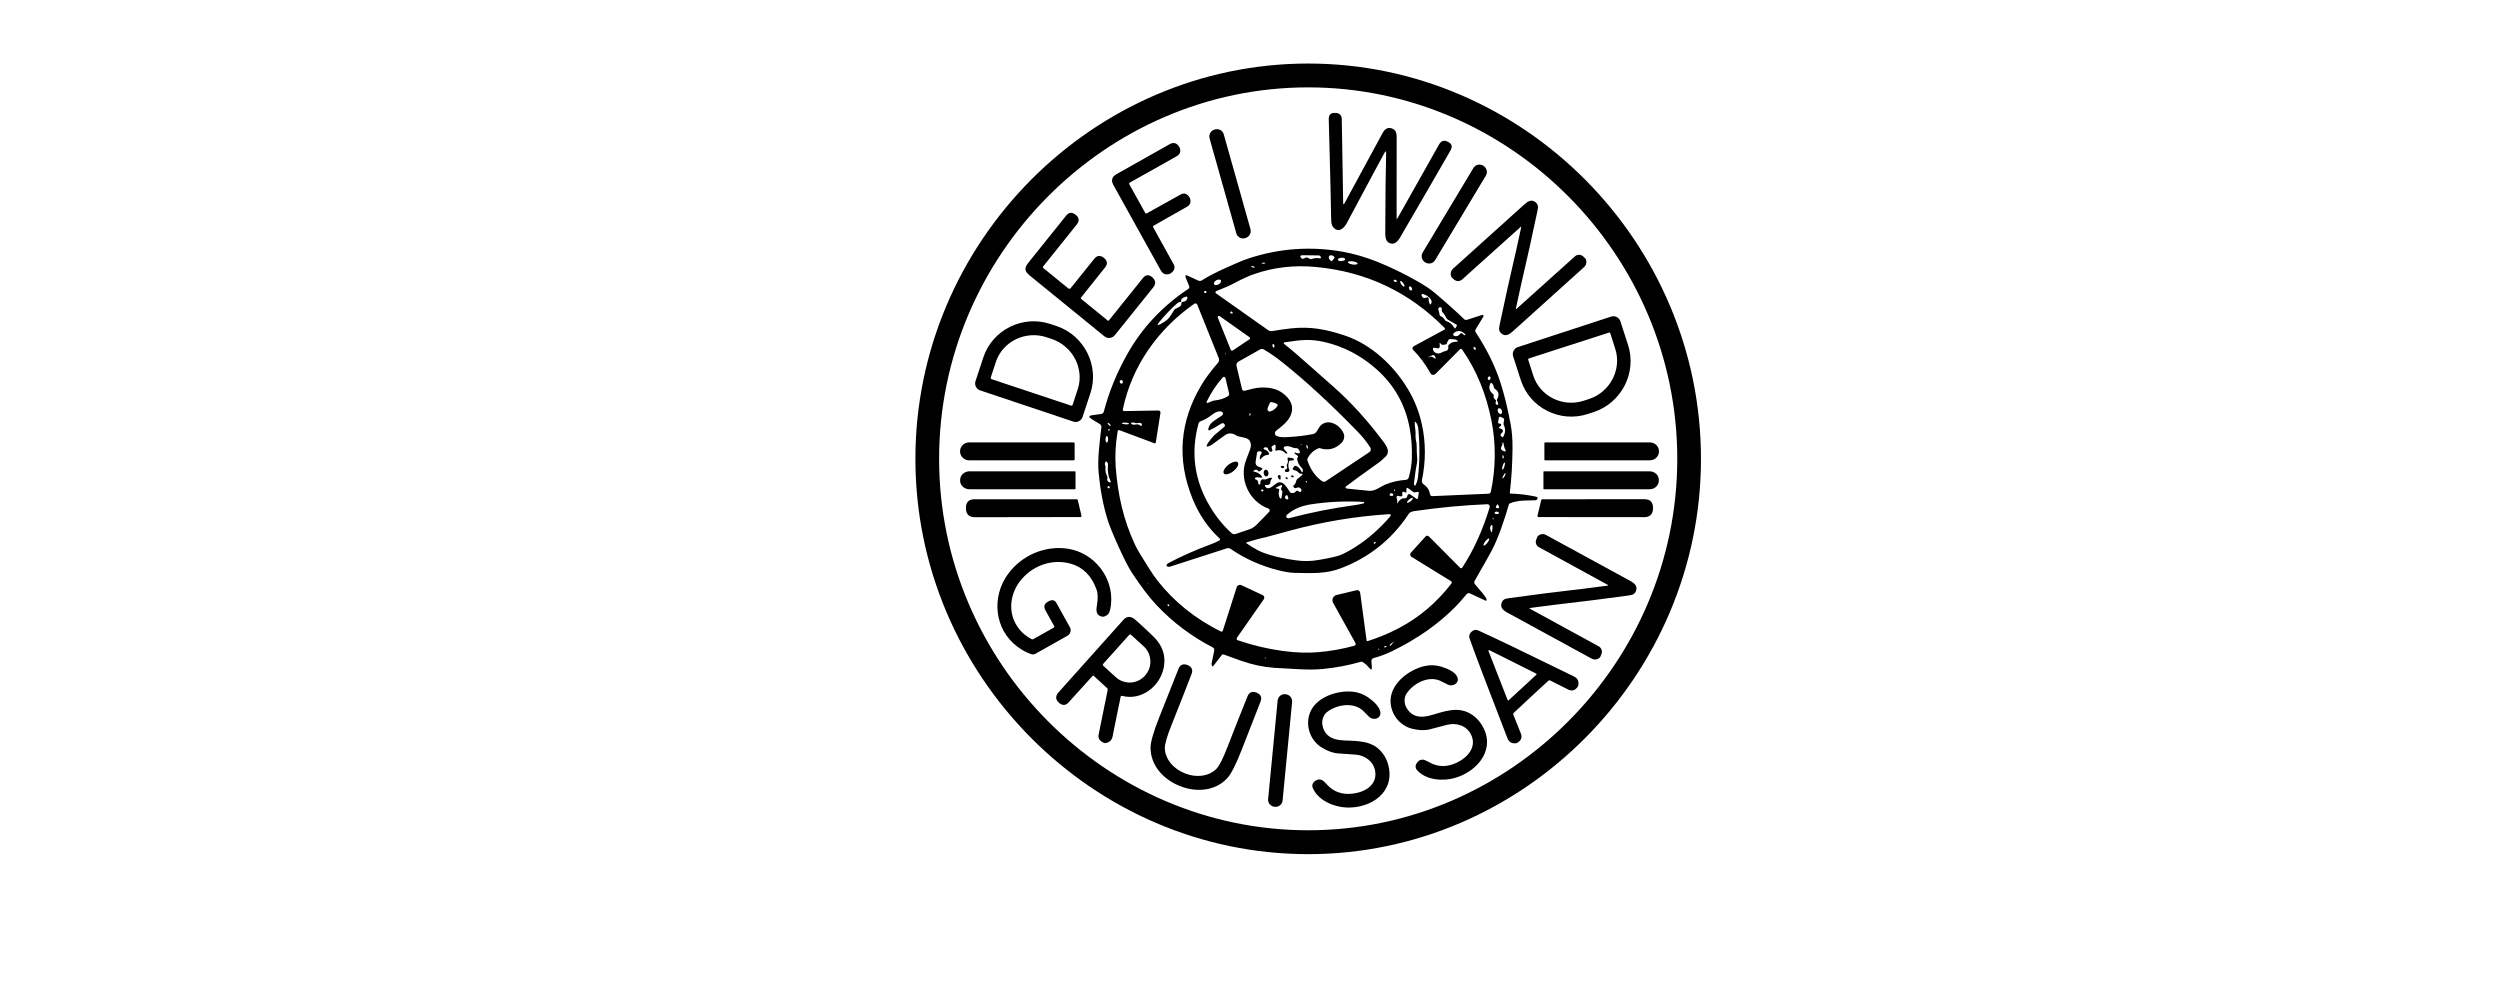<svg width="386" height="155" viewBox="0 0 386 155" fill="none" xmlns="http://www.w3.org/2000/svg">
<path d="M262.63 70.846C262.63 104.329 235.253 131.881 201.984 131.881C168.715 131.881 141.338 104.329 141.338 70.846C141.338 37.362 168.715 9.81 201.984 9.81C235.253 9.81 262.63 37.362 262.63 70.846ZM258.97 70.843C258.97 39.38 233.246 13.491 201.984 13.491C170.723 13.491 144.998 39.38 144.998 70.843C144.998 102.305 170.723 128.194 201.984 128.194C233.246 128.194 258.97 102.305 258.97 70.843Z" fill="black"/>
<path d="M215.637 33.659C215.637 33.843 215.682 33.855 215.773 33.695L222.191 22.305C222.508 21.741 222.951 21.597 223.519 21.873C223.556 21.891 223.581 21.904 223.593 21.912C224.172 22.201 224.293 22.641 223.956 23.23C221.569 27.392 218.963 31.891 216.136 36.727C215.867 37.191 215.421 37.688 214.865 37.619C214.055 37.518 213.881 36.801 213.884 36.051C213.903 30.065 213.949 25.945 214.02 23.691C214.031 23.306 213.944 23.281 213.756 23.617C213.197 24.625 211.26 28.233 207.947 34.441C207.501 35.281 206.628 36.054 205.801 35.028C205.617 34.799 205.526 34.328 205.526 33.611C205.522 32.385 205.399 27.316 205.159 18.404C205.141 17.725 205.475 17.402 206.158 17.434L206.324 17.44C206.788 17.462 207.159 17.847 207.167 18.314L207.385 31.293C207.391 31.599 207.466 31.618 207.61 31.35C208.586 29.533 210.544 25.924 213.484 20.522C213.875 19.808 214.389 19.594 215.028 19.88C215.619 20.141 215.646 20.742 215.643 21.341C215.627 26.553 215.625 30.66 215.637 33.659Z" fill="black"/>
<path fill-rule="evenodd" clip-rule="evenodd" d="M188.944 20.723L193.076 35.39C193.239 35.97 192.889 36.581 192.295 36.755L192.26 36.766C191.666 36.939 191.051 36.609 190.888 36.029L186.757 21.363C186.593 20.783 186.943 20.171 187.537 19.997L187.572 19.987C188.166 19.813 188.781 20.143 188.944 20.723Z" fill="black"/>
<path d="M174.433 28.197C174.345 28.249 174.313 28.361 174.362 28.447L176.837 32.904L176.837 32.905C176.874 32.972 176.96 32.996 177.028 32.958L177.029 32.958L182.285 30.036C182.851 29.721 183.327 29.894 183.713 30.557C183.717 30.563 183.722 30.576 183.728 30.596C183.935 31.189 183.78 31.632 183.264 31.925L178.126 34.842L178.124 34.842C178.037 34.891 178.005 35.006 178.055 35.097L181.206 40.798C181.494 41.32 181.341 41.791 180.748 42.212C180.742 42.216 180.728 42.223 180.707 42.233C180.056 42.512 179.563 42.352 179.228 41.751L171.911 28.572C171.513 27.854 171.67 27.295 172.381 26.894L180.6 22.258C181.209 21.915 181.71 22.069 182.102 22.72C182.108 22.729 182.119 22.754 182.135 22.794C182.363 23.381 182.205 23.828 181.659 24.136L174.433 28.197Z" fill="black"/>
<path fill-rule="evenodd" clip-rule="evenodd" d="M229.42 27.11L221.58 40.17C221.271 40.686 220.594 40.845 220.07 40.525L220.045 40.509C219.521 40.189 219.348 39.511 219.657 38.995L227.497 25.934C227.807 25.419 228.483 25.259 229.007 25.579L229.032 25.595C229.556 25.915 229.73 26.594 229.42 27.11Z" fill="black"/>
<path d="M235.395 41.589C235.061 43 234.618 45 234.064 47.591C234.033 47.736 234.072 47.758 234.182 47.659L243.179 39.575C243.527 39.264 244.054 39.259 244.406 39.563C244.68 39.799 244.826 39.943 244.843 39.995C245.029 40.5 244.93 40.927 244.548 41.274C241.678 43.872 238.008 47.179 233.538 51.194C233.139 51.554 232.618 51.911 232.101 51.673C231.788 51.53 231.584 51.307 231.489 51.004C231.44 50.849 231.457 50.571 231.542 50.17C232.415 46.053 233.077 43.044 233.526 41.146C233.861 39.736 234.306 37.736 234.859 35.147C234.891 35.001 234.851 34.977 234.741 35.076L225.745 43.16C225.397 43.471 224.87 43.476 224.518 43.172C224.244 42.936 224.098 42.792 224.08 42.741C223.895 42.235 223.994 41.809 224.376 41.461C227.246 38.863 230.916 35.556 235.386 31.541C235.785 31.181 236.305 30.824 236.823 31.062C237.136 31.205 237.34 31.428 237.435 31.732C237.484 31.886 237.466 32.164 237.381 32.565C236.508 36.683 235.846 39.691 235.395 41.589Z" fill="black"/>
<path d="M171.201 49.488L176.466 42.93C176.902 42.389 177.386 42.35 177.918 42.814C177.93 42.826 177.941 42.836 177.951 42.844C178.459 43.326 178.495 43.837 178.057 44.379L172.117 51.764C171.727 52.249 171.01 52.326 170.527 51.934C166.122 48.349 162.265 45.208 158.955 42.511C157.844 41.603 158.417 41.023 159.094 40.169C160.283 38.669 162.123 36.377 164.614 33.292C165.044 32.763 165.53 32.716 166.072 33.153C166.072 33.155 166.082 33.164 166.104 33.179C166.638 33.624 166.689 34.117 166.255 34.658L161.075 41.124C161.008 41.208 161.02 41.331 161.102 41.398L164.945 44.528C165.056 44.618 165.22 44.602 165.309 44.492L168.948 39.969C169.388 39.422 169.88 39.366 170.426 39.803C170.43 39.807 170.441 39.816 170.459 39.83C170.995 40.268 171.051 40.753 170.627 41.285L166.914 45.938L166.914 45.939C166.861 46.005 166.872 46.102 166.936 46.154C166.937 46.154 166.937 46.155 166.938 46.155L171.047 49.506C171.104 49.551 171.156 49.545 171.201 49.488Z" fill="black"/>
<path d="M233.113 76.07C233.112 76.075 233.112 76.08 233.112 76.085C233.112 76.153 233.166 76.209 233.234 76.21C234.424 76.236 235.709 76.389 237.089 76.668C237.456 76.744 237.51 76.909 237.252 77.165C237.21 77.207 237.153 77.233 237.092 77.237C235.717 77.302 234.496 77.183 233.151 77.701C233.064 77.735 232.997 77.808 232.971 77.9C232.285 80.194 231.454 82.845 230.298 85.056C230.05 85.53 229.18 87.071 227.688 89.68C227.592 89.846 227.61 90.055 227.732 90.204C228.533 91.174 229.441 92.087 229.538 92.602C229.54 92.611 229.541 92.62 229.541 92.629C229.541 92.697 229.485 92.754 229.417 92.754C229.399 92.754 229.38 92.75 229.364 92.742L227.002 91.641C226.775 91.534 226.581 91.577 226.419 91.772C225.792 92.525 225.268 93.12 224.846 93.554C222.176 96.293 218.874 98.621 214.942 100.537C213.992 101.002 213.037 101.358 212.077 101.606C211.87 101.659 211.73 101.861 211.746 102.082L211.811 102.959C211.847 103.449 211.707 103.498 211.392 103.105C211.086 102.726 210.749 102.429 210.38 102.213C210.292 102.163 210.198 102.152 210.1 102.18C208.219 102.725 206.276 103.095 204.27 103.29C203.213 103.391 201.964 103.403 200.524 103.325C198.303 103.204 197.053 103.134 196.775 103.114C195.034 102.98 193.467 102.656 191.749 102.064C190.953 101.788 190.016 101.451 188.937 101.052C188.832 101.013 188.712 101.047 188.642 101.135C188.163 101.74 187.74 102.288 187.373 102.778C187.226 102.976 187.124 102.919 187.069 102.605C187.059 102.558 187.059 102.51 187.069 102.463L187.477 100.46C187.522 100.23 187.441 100.06 187.234 99.951C183.957 98.259 181.062 96.079 178.551 93.411C177.452 92.245 176.192 90.588 174.773 88.439C174.264 87.668 173.579 86.332 172.715 84.431C171.86 82.543 171.293 81.151 171.015 80.257C170.333 78.055 169.872 75.638 169.632 73.005C169.539 71.986 169.553 70.817 169.673 69.498C169.799 68.115 169.925 66.935 170.052 65.957C170.076 65.771 169.989 65.587 169.83 65.49L168.556 64.704C168.035 64.385 168.077 64.183 168.68 64.1L170.025 63.919C170.218 63.892 170.377 63.751 170.427 63.561C171.217 60.524 172.431 57.553 174.069 54.647C176.338 50.618 179.48 47.266 183.495 44.59C183.621 44.505 183.67 44.341 183.613 44.2L183.089 42.894C182.936 42.513 183.044 42.409 183.415 42.581L184.993 43.316C185.185 43.406 185.41 43.391 185.591 43.278C187.35 42.162 188.964 41.507 190.643 40.752C191.463 40.381 192.194 40.09 192.837 39.88C197.597 38.331 202.429 37.994 207.332 38.871C209.102 39.187 210.919 39.72 212.781 40.472C214.701 41.245 216.684 42.208 218.73 43.358C219.93 44.034 220.864 44.655 221.532 45.221C223.468 46.863 224.971 48.211 226.041 49.264C226.166 49.385 226.348 49.427 226.514 49.374L228.826 48.628C228.844 48.621 228.864 48.618 228.883 48.618C228.98 48.618 229.061 48.699 229.061 48.797C229.061 48.831 229.051 48.864 229.033 48.892L227.85 50.835C227.758 50.987 227.762 51.179 227.859 51.326C229.578 53.933 230.853 56.53 231.685 59.119C232.278 60.962 232.799 63.101 233.249 65.537C233.452 66.626 233.546 67.862 233.532 69.245C233.511 71.684 233.371 73.96 233.113 76.07ZM201.901 39.782L202.23 39.972C202.316 40.021 202.419 40.029 202.51 39.993C202.883 39.844 203.306 39.81 203.779 39.892C203.787 39.893 203.796 39.894 203.805 39.894C203.889 39.894 203.958 39.824 203.958 39.739C203.958 39.705 203.947 39.672 203.927 39.645L203.829 39.523C203.786 39.468 203.707 39.437 203.616 39.437L201.192 39.407C200.729 39.401 200.654 39.568 200.967 39.91C201.062 40.013 201.268 39.97 201.585 39.782C201.689 39.72 201.795 39.72 201.901 39.782ZM205.703 40.258L206.029 39.835C206.076 39.774 206.065 39.684 206.005 39.636L205.934 39.579L205.934 39.579C205.684 39.383 205.375 39.356 205.248 39.52C205.248 39.52 205.248 39.52 205.248 39.52L205.207 39.57C205.081 39.734 205.182 40.029 205.431 40.225L205.502 40.285C205.527 40.304 205.558 40.315 205.59 40.315C205.635 40.315 205.676 40.294 205.703 40.258ZM207.7 40.011C207.689 39.868 207.423 39.77 207.111 39.794C206.799 39.819 206.552 39.956 206.563 40.099C206.573 40.242 206.839 40.341 207.151 40.316C207.463 40.292 207.711 40.154 207.7 40.011ZM209.612 40.71C209.632 40.579 209.313 40.42 208.906 40.359C208.498 40.297 208.147 40.353 208.127 40.484C208.108 40.615 208.427 40.773 208.834 40.835C209.241 40.897 209.593 40.841 209.612 40.71ZM195.37 40.619C195.367 40.573 195.237 40.543 195.082 40.553C194.927 40.562 194.801 40.607 194.804 40.653C194.806 40.698 194.936 40.728 195.092 40.719C195.247 40.709 195.373 40.664 195.37 40.619ZM193.729 41.264C193.741 41.209 193.625 41.138 193.473 41.105C193.321 41.072 193.186 41.09 193.174 41.144C193.163 41.198 193.279 41.27 193.431 41.303C193.583 41.336 193.718 41.318 193.729 41.264ZM218.088 53.719C218.112 53.597 218.192 53.501 218.33 53.43C218.73 53.224 220.291 52.382 223.01 50.904C223.018 50.9 223.024 50.896 223.031 50.891C223.104 50.837 223.12 50.731 223.066 50.656C223.062 50.65 223.057 50.644 223.052 50.639C217.616 45.111 211.005 41.972 203.22 41.225C199.824 40.9 196.6 41.274 193.546 42.349C192.734 42.635 191.776 43.075 190.673 43.67C189.949 44.059 188.989 44.485 187.79 44.947C187.715 44.976 187.665 45.049 187.665 45.13C187.665 45.193 187.695 45.252 187.746 45.289L195.79 50.969C195.98 51.103 196.215 51.155 196.444 51.115C197.471 50.937 198.421 50.801 199.294 50.708C202.309 50.38 204.731 50.824 207.693 51.823C211.732 53.183 215.208 56.462 217.355 60.03C218.384 61.741 219.111 63.572 219.537 65.522C220.152 68.331 220.155 71.197 219.548 74.121C219.493 74.384 219.606 74.655 219.829 74.8C220.359 75.143 220.688 75.657 220.814 76.344C220.843 76.499 220.981 76.61 221.136 76.603L229.825 76.231C230.002 76.224 230.152 76.096 230.189 75.921C230.967 72.188 230.994 68.507 230.269 64.877C229.482 60.955 228.036 57.221 225.751 53.974C225.648 53.826 225.533 53.816 225.405 53.945L221.63 57.742C221.54 57.832 221.418 57.883 221.29 57.883C221.118 57.883 220.957 57.789 220.873 57.637C220.11 56.273 219.209 55.06 218.171 53.998C218.099 53.926 218.068 53.821 218.088 53.719ZM188.505 43.299C188.411 43.125 188.095 43.114 187.805 43.275C187.514 43.434 187.353 43.708 187.448 43.882C187.542 44.055 187.858 44.066 188.148 43.906C188.439 43.746 188.6 43.472 188.505 43.299ZM215.655 43.462C215.689 43.378 215.614 43.266 215.489 43.216C215.364 43.165 215.234 43.193 215.2 43.278C215.166 43.362 215.24 43.474 215.365 43.524C215.49 43.575 215.621 43.547 215.655 43.462ZM216.819 44.244C216.897 44.188 216.823 43.95 216.657 43.717C216.49 43.484 216.288 43.338 216.211 43.395C216.133 43.451 216.207 43.689 216.374 43.922C216.541 44.155 216.742 44.3 216.819 44.244ZM217.941 44.841V44.841C218.045 44.785 218.059 44.602 217.971 44.437C217.882 44.271 217.724 44.181 217.62 44.238C217.516 44.294 217.502 44.477 217.59 44.642C217.678 44.807 217.837 44.897 217.941 44.841ZM186.293 45.125C186.31 45.042 186.234 44.955 186.124 44.932C186.014 44.91 185.91 44.96 185.893 45.043C185.877 45.126 185.953 45.213 186.063 45.236C186.172 45.258 186.276 45.208 186.293 45.125ZM220.332 45.908C220.342 45.905 220.351 45.902 220.361 45.901C220.464 45.885 220.562 45.958 220.578 46.063C220.579 46.073 220.58 46.083 220.58 46.093C220.578 46.37 220.604 46.581 220.657 46.723C220.803 47.112 220.931 47.099 221.041 46.685C221.079 46.542 221.012 46.355 220.84 46.125C220.588 45.792 220.206 45.548 219.693 45.393C219.678 45.389 219.662 45.387 219.646 45.387C219.552 45.387 219.475 45.464 219.475 45.559C219.475 45.578 219.478 45.596 219.483 45.614C219.537 45.772 219.616 45.891 219.723 45.971C219.806 46.034 219.897 46.05 219.998 46.018L220.332 45.908ZM182.232 46.631C182.149 46.619 182.084 46.627 182.037 46.655C181.891 46.736 181.793 46.8 181.741 46.845C180.74 47.738 179.818 48.706 178.974 49.749C178.602 50.21 178.678 50.304 179.202 50.032C179.505 49.873 179.825 49.666 180.16 49.41C180.633 49.05 181.02 48.253 181.301 47.848C181.356 47.767 181.429 47.706 181.52 47.667C181.849 47.522 182.084 47.393 182.226 47.28C182.305 47.216 182.359 47.142 182.389 47.057C182.397 47.029 182.407 46.931 182.418 46.762C182.424 46.667 182.475 46.616 182.569 46.61C182.993 46.584 183.244 46.41 183.323 46.087C183.384 45.839 183.293 45.749 183.048 45.819C182.553 45.964 182.33 46.184 182.377 46.479C182.397 46.596 182.348 46.647 182.232 46.631ZM195.131 92.522L190.968 98.49C190.941 98.53 190.926 98.577 190.926 98.625C190.926 98.724 190.988 98.812 191.081 98.844C193.373 99.636 195.717 100.192 198.114 100.514C200.095 100.779 201.921 100.839 203.592 100.692C205.449 100.531 207.287 100.202 209.106 99.704C209.118 99.701 209.13 99.697 209.141 99.693C209.286 99.634 209.355 99.464 209.296 99.318C209.292 99.306 209.287 99.295 209.281 99.285L205.833 93.078C205.765 92.955 205.729 92.816 205.729 92.674C205.729 92.293 205.991 91.959 206.36 91.87L209.355 91.15C209.747 91.057 209.97 91.211 210.026 91.614L211.001 98.889C211.002 98.892 211.002 98.895 211.003 98.899C211.017 98.964 211.083 99.007 211.149 98.992C211.152 98.992 211.155 98.991 211.158 98.99C212.831 98.464 214.444 97.793 215.995 96.976C219.144 95.316 221.843 93.025 224.09 90.106C224.208 89.951 224.184 89.823 224.019 89.722L217.937 85.973C217.926 85.965 217.914 85.958 217.903 85.95C217.72 85.812 217.683 85.546 217.821 85.36C217.829 85.35 217.837 85.339 217.846 85.33L220.075 82.869C220.264 82.659 220.458 82.655 220.657 82.857L225.447 87.674C225.452 87.68 225.457 87.685 225.463 87.69C225.551 87.762 225.683 87.748 225.756 87.659C225.761 87.653 225.765 87.648 225.769 87.642C227.529 84.96 228.941 81.852 230.005 78.317C230.016 78.283 230.021 78.248 230.021 78.212C230.021 78.015 229.859 77.852 229.663 77.852C229.658 77.852 229.653 77.852 229.648 77.853C226.001 77.999 222.266 78.349 218.443 78.903C217.97 78.972 217.672 79.1 217.55 79.287C214.93 83.266 211.404 86.091 206.972 87.761C204.686 88.624 202.543 88.505 199.811 88.445C199.155 88.431 198.285 88.284 197.201 88.005C194.593 87.33 192.206 86.252 190.04 84.77C189.847 84.638 189.636 84.592 189.472 84.645L180.659 87.49C180.424 87.565 180.182 87.489 180.089 87.311C180.079 87.294 180.113 87.232 180.192 87.127C180.251 87.046 180.302 86.994 180.346 86.972C182.362 85.899 184.585 84.913 187.016 84.015C187.412 83.868 187.828 83.682 188.263 83.458C188.327 83.424 188.368 83.357 188.368 83.284C188.368 83.23 188.345 83.177 188.305 83.14C186.491 81.466 185.091 79.4 184.104 76.942C181.691 70.934 182.14 65.129 185.449 59.53C186.097 58.437 186.962 57.27 188.045 56.031C188.224 55.827 188.273 55.538 188.172 55.287L184.857 47.042C184.811 46.925 184.698 46.848 184.572 46.848C184.511 46.848 184.45 46.867 184.399 46.902C178.844 50.773 174.758 56.492 173.366 63.201C173.364 63.21 173.362 63.219 173.362 63.228C173.35 63.35 173.442 63.459 173.564 63.471C173.573 63.472 173.582 63.472 173.59 63.472L178.859 63.383C178.86 63.383 178.861 63.383 178.862 63.383C179.036 63.383 179.179 63.527 179.179 63.701C179.179 63.717 179.178 63.733 179.175 63.749L178.451 68.343C178.441 68.41 178.383 68.459 178.316 68.459C178.3 68.459 178.283 68.456 178.268 68.45L172.842 66.421C172.82 66.412 172.796 66.408 172.771 66.408C172.671 66.408 172.584 66.482 172.567 66.582C172.234 68.599 172.135 70.455 172.269 72.149C172.603 76.418 173.437 80.233 175.267 84.157C175.466 84.582 175.767 85.117 176.171 85.761C176.922 86.957 177.836 88.525 178.702 89.629C181.28 92.912 184.545 95.538 188.497 97.505C188.502 97.508 188.507 97.51 188.512 97.512C188.625 97.558 188.754 97.502 188.799 97.39C188.801 97.385 188.803 97.38 188.804 97.374L190.942 90.677C191.012 90.455 191.218 90.303 191.449 90.303C191.526 90.303 191.602 90.32 191.672 90.352L194.96 91.888C195.11 91.958 195.207 92.11 195.207 92.277C195.207 92.364 195.181 92.45 195.131 92.522ZM222.614 47.943V47.667C222.614 47.666 222.614 47.666 222.614 47.666C222.614 47.532 222.505 47.422 222.372 47.422C222.335 47.422 222.299 47.43 222.265 47.446C222.092 47.532 222.035 47.661 222.094 47.836C222.181 48.09 222.238 48.335 222.265 48.571C222.279 48.684 222.338 48.764 222.443 48.812C222.727 48.939 222.943 49.139 223.093 49.413C223.138 49.494 223.206 49.549 223.294 49.577C223.852 49.757 224.268 50.106 224.542 50.624C224.607 50.745 224.674 50.746 224.743 50.627L224.947 50.273C224.979 50.216 224.966 50.171 224.908 50.139L223.51 49.327C223.431 49.279 223.371 49.214 223.33 49.13C223.127 48.716 222.926 48.41 222.727 48.214C222.652 48.141 222.614 48.05 222.614 47.943ZM189.948 48.211C189.962 48.384 190.069 48.448 190.268 48.404C190.31 48.394 190.34 48.356 190.34 48.312C190.34 48.293 190.335 48.274 190.324 48.259C190.265 48.169 190.187 48.113 190.09 48.089C190.082 48.087 190.073 48.086 190.063 48.086C190 48.086 189.948 48.138 189.948 48.202C189.948 48.205 189.948 48.208 189.948 48.211ZM188.311 48.806C188.279 48.783 188.241 48.771 188.201 48.771C188.097 48.771 188.012 48.857 188.012 48.962C188.012 48.987 188.017 49.012 188.027 49.035L190.04 54.034C190.069 54.106 190.139 54.154 190.216 54.154C190.252 54.154 190.288 54.143 190.318 54.123L192.926 52.383C192.979 52.347 193.01 52.288 193.01 52.224C193.01 52.162 192.98 52.103 192.929 52.067L188.311 48.806ZM225.733 51.466C225.844 51.514 225.937 51.6 226.014 51.725C226.028 51.749 226.048 51.759 226.073 51.755L226.236 51.731C226.291 51.725 226.301 51.701 226.266 51.66C225.714 51.031 225.121 50.943 224.489 51.398C224.417 51.448 224.375 51.531 224.375 51.619C224.375 51.736 224.451 51.841 224.563 51.877C224.89 51.984 225.186 51.871 225.452 51.538C225.529 51.442 225.623 51.419 225.733 51.466ZM222.502 53.127C222.466 53.061 222.436 53.022 222.41 53.008C222.282 52.93 222.237 52.964 222.274 53.109C222.32 53.283 222.318 53.453 222.268 53.617C222.229 53.752 222.14 53.809 222.002 53.787L221.473 53.701C221.305 53.675 221.23 53.746 221.245 53.915C221.296 54.513 222.124 54.748 222.567 54.436C222.719 54.331 222.962 54.241 223.297 54.168C223.378 54.149 223.448 54.104 223.498 54.04C223.614 53.889 223.651 53.715 223.608 53.516C223.584 53.415 223.608 53.327 223.679 53.252C223.964 52.952 224.291 52.795 224.657 52.781C225.207 52.761 225.236 52.644 224.743 52.427C224.698 52.407 224.42 52.382 223.909 52.35C223.803 52.344 223.719 52.384 223.658 52.469C223.544 52.63 223.463 52.8 223.415 52.981C223.392 53.076 223.334 53.139 223.241 53.171C223.095 53.225 222.906 53.245 222.673 53.231C222.599 53.227 222.541 53.192 222.502 53.127ZM214.283 69.548C214.326 69.911 214.219 70.221 213.961 70.476C213.535 70.899 213.168 71.219 212.861 71.438C210.604 73.044 208.931 74.261 207.841 75.088C207.689 75.204 207.707 75.312 207.894 75.416C207.92 75.427 207.948 75.436 207.977 75.439C209.463 75.594 210.601 75.708 211.392 75.782C212.323 75.868 213.236 75.079 213.952 74.791C214.931 74.396 215.969 74.162 217.065 74.089C217.279 74.076 217.463 73.925 217.517 73.717C217.805 72.643 217.962 71.684 217.987 70.839C218.041 69.219 217.937 67.681 217.677 66.227C217.023 62.544 215.301 59.465 212.512 56.992C210.149 54.895 207.471 53.498 204.479 52.802C203.413 52.556 202.384 52.455 201.393 52.499C200.66 52.532 199.63 52.653 198.303 52.862C198.245 52.872 198.201 52.925 198.201 52.985C198.201 53.022 198.218 53.058 198.247 53.082C199.258 53.871 200.607 55.024 202.295 56.539C202.334 56.577 203.55 57.652 205.943 59.765C208.627 62.135 211.216 64.996 213.709 68.346C214.052 68.808 214.244 69.209 214.283 69.548ZM196.684 53.667C196.767 53.65 196.807 53.509 196.774 53.356C196.742 53.202 196.647 53.091 196.564 53.109C196.482 53.127 196.441 53.268 196.474 53.421C196.507 53.574 196.602 53.686 196.684 53.667ZM227.811 54.004C227.884 53.961 227.888 53.83 227.821 53.712C227.753 53.595 227.638 53.534 227.565 53.576C227.492 53.619 227.487 53.751 227.555 53.868C227.622 53.985 227.738 54.046 227.811 54.004ZM207.465 66.945C207.672 67.456 207.46 68.063 207.111 68.406C206.174 69.326 205.077 69.595 203.817 69.212C203.72 69.182 203.627 69.187 203.536 69.227C202.809 69.544 202.258 70.065 201.884 70.789C201.837 70.878 201.828 70.983 201.86 71.08C202.333 72.495 203.089 73.566 204.128 74.294C204.299 74.414 204.526 74.417 204.698 74.303L211.427 69.813C211.657 69.66 211.724 69.346 211.578 69.111C211.06 68.281 210.426 67.48 209.677 66.707C205.431 62.329 201.473 58.688 197.801 55.787C196.938 55.104 196.044 54.492 195.119 53.951C194.953 53.852 194.745 53.849 194.575 53.945L191.205 55.84C190.975 55.97 190.857 56.239 190.918 56.498L191.77 60.089C191.77 60.09 191.77 60.092 191.771 60.093C191.815 60.27 191.998 60.379 192.176 60.334C192.176 60.333 192.177 60.333 192.178 60.333C192.84 60.163 193.263 60.056 193.446 60.012C194.88 59.675 196.734 59.753 197.969 60.639C199.238 61.553 199.962 62.821 199.173 64.347C198.738 65.192 197.892 65.826 197.014 66.531C196.906 66.618 196.843 66.75 196.843 66.889C196.843 67.078 196.958 67.248 197.133 67.317C197.821 67.59 198.422 67.504 199.152 67.465C200.281 67.406 201.431 67.265 202.602 67.043C203.182 66.936 203.27 66.686 203.554 66.183C204.586 64.344 206.839 65.397 207.465 66.945ZM189.174 54.62C189.173 54.623 189.172 54.626 189.172 54.629C189.166 54.661 189.187 54.692 189.217 54.697C189.221 54.697 189.224 54.698 189.227 54.698C189.304 54.698 189.325 54.667 189.289 54.605C189.242 54.52 189.203 54.525 189.174 54.62ZM221.095 55.09L221.517 55.334C221.651 55.412 221.694 55.377 221.645 55.23C221.582 55.046 221.52 54.927 221.458 54.873C221.384 54.806 221.299 54.793 221.204 54.834C220.942 54.947 220.772 55.022 220.696 55.058C220.467 55.169 220.47 55.2 220.704 55.15C220.744 55.142 220.789 55.122 220.84 55.09C220.925 55.041 221.01 55.041 221.095 55.09ZM229.827 58.661C229.935 58.701 230.068 58.613 230.122 58.466C230.177 58.319 230.132 58.166 230.024 58.125C229.916 58.085 229.783 58.173 229.729 58.32C229.675 58.467 229.719 58.621 229.827 58.661ZM187.512 61.836C188.295 61.752 188.976 61.541 189.555 61.202C189.747 61.091 189.816 60.927 189.765 60.711L189.212 58.381C189.187 58.271 189.088 58.193 188.976 58.193C188.907 58.193 188.841 58.222 188.795 58.274C187.835 59.345 187.02 60.568 186.348 61.943C186.223 62.197 186.292 62.275 186.554 62.178C186.838 62.077 187.163 61.871 187.512 61.836ZM173.247 59.215C173.366 59.16 173.411 58.998 173.347 58.857C173.282 58.717 173.131 58.646 173.012 58.702H173.011C172.892 58.757 172.847 58.919 172.912 59.06C172.976 59.2 173.128 59.27 173.247 59.215ZM230.978 61.987C230.854 62.216 230.901 62.389 231.12 62.508C231.14 62.519 231.163 62.525 231.186 62.525C231.262 62.525 231.325 62.462 231.325 62.385C231.325 62.38 231.325 62.374 231.324 62.368C231.31 62.217 231.256 62.066 231.161 61.913C231.112 61.834 231.11 61.734 231.155 61.651C231.532 60.971 231.419 60.437 230.815 60.05C230.727 59.995 230.674 59.916 230.656 59.812C230.628 59.646 230.604 59.542 230.582 59.5C230.32 58.992 230.125 58.997 229.997 59.515C229.869 60.025 230.055 60.475 230.555 60.866C230.632 60.925 230.657 61.002 230.629 61.098C230.562 61.334 230.663 61.556 230.931 61.764C231.011 61.826 231.027 61.9 230.978 61.987ZM195.876 62.618C195.742 62.896 195.686 63.106 195.708 63.249C195.709 63.26 195.711 63.27 195.714 63.281C195.761 63.466 195.941 63.582 196.114 63.538C196.125 63.535 196.135 63.533 196.145 63.529C196.64 63.348 197.005 63.065 197.239 62.678C197.297 62.58 197.269 62.453 197.177 62.392C196.956 62.243 196.675 62.141 196.334 62.086C196.208 62.064 196.118 62.111 196.062 62.228C196.005 62.345 195.943 62.475 195.876 62.618ZM231.775 63.906C231.935 63.833 231.979 63.579 231.872 63.342C231.765 63.106 231.547 62.971 231.387 63.044C231.228 63.117 231.184 63.372 231.29 63.608C231.397 63.844 231.616 63.979 231.775 63.906ZM186.552 66.293C186.613 65.876 186.813 65.514 187.152 65.207C187.325 65.048 187.833 64.697 188.674 64.153C188.711 64.13 188.743 64.099 188.768 64.062C188.873 63.911 188.834 63.699 188.682 63.593C188.647 63.568 188.607 63.55 188.565 63.541C188.086 63.431 187.589 63.678 187.14 64.034C186.546 64.503 185.958 64.839 185.375 65.043C185.221 65.095 185.103 65.221 185.058 65.379C183.811 69.896 184.405 74.184 186.841 78.242C187.793 79.823 188.896 81.18 190.15 82.313C190.321 82.469 190.565 82.519 190.785 82.444C191.844 82.081 192.572 81.835 192.97 81.706C193.345 81.587 193.736 81.316 194.144 80.894C195.094 79.912 195.693 79.296 195.941 79.046C196.001 78.985 196.034 78.903 196.034 78.817C196.034 78.682 195.949 78.56 195.823 78.513C192.911 77.463 191.223 73.984 192.417 70.973C192.431 70.938 192.631 70.405 193.017 69.376C193.201 68.885 193.178 68.446 192.949 68.057C192.809 67.817 192.511 67.652 192.053 67.56C191.413 67.436 191.055 67.347 190.98 67.296C190.31 66.832 189.695 66.799 189.135 67.197C188.458 67.677 187.782 68.165 187.11 68.661C186.988 68.751 186.852 68.822 186.702 68.876C186.288 69.024 186.198 68.911 186.43 68.536C186.7 68.098 187.055 67.649 187.495 67.189C187.506 67.174 188.018 66.746 189.029 65.903C189.125 65.824 189.156 65.689 189.106 65.576C188.986 65.302 188.781 65.26 188.491 65.448C187.858 65.859 187.277 66.189 186.747 66.439C186.729 66.447 186.709 66.451 186.689 66.451C186.613 66.451 186.55 66.388 186.55 66.311C186.55 66.305 186.551 66.299 186.552 66.293ZM192.949 63.832C192.9 63.919 192.881 63.993 192.893 64.052C192.929 64.221 192.985 64.23 193.062 64.079C193.101 64.004 193.099 63.922 193.056 63.835C193.045 63.816 193.024 63.803 193.002 63.803C192.98 63.803 192.961 63.814 192.949 63.832ZM231.773 65.6C231.746 65.731 231.691 65.816 231.611 65.856C231.364 65.975 231.379 66.08 231.655 66.171C231.9 66.25 232.031 66.355 232.048 66.483C232.064 66.582 232.037 66.67 231.968 66.745L231.747 66.992C231.658 67.09 231.665 67.243 231.761 67.33C231.761 67.331 231.761 67.331 231.762 67.331L231.889 67.45C231.975 67.528 232.047 67.517 232.104 67.418C232.45 66.826 232.478 66.227 232.19 65.62C232.149 65.537 232.136 65.449 232.152 65.356L232.235 64.82C232.254 64.697 232.207 64.609 232.093 64.555L231.694 64.368C231.668 64.356 231.64 64.35 231.612 64.35C231.514 64.35 231.43 64.422 231.416 64.519L231.309 65.195C231.291 65.31 231.339 65.376 231.451 65.394L231.658 65.427C231.757 65.443 231.795 65.501 231.773 65.6ZM218.703 71.899C218.632 72.186 218.502 73.106 218.313 74.657C218.309 74.692 218.311 74.727 218.319 74.761C218.364 74.951 218.438 75.01 218.54 74.937C218.572 74.915 218.596 74.882 218.614 74.838C218.782 74.448 218.885 74.083 218.925 73.743C219.211 71.339 219.232 68.835 218.99 66.23C218.946 65.751 218.804 65.392 218.564 65.156C218.487 65.079 218.443 65.095 218.431 65.204C218.417 65.356 218.458 65.829 218.552 66.62C218.602 67.046 218.505 67.45 218.611 67.897C218.694 68.242 218.735 68.554 218.735 68.834C218.737 69.594 218.755 70.111 218.789 70.387C218.854 70.895 218.825 71.399 218.703 71.899ZM174.322 65.421C174.327 65.348 174.083 65.271 173.782 65.252C173.481 65.232 173.23 65.276 173.225 65.35C173.22 65.423 173.464 65.499 173.765 65.519C174.066 65.539 174.318 65.494 174.322 65.421ZM174.693 65.451C175.172 65.814 175.571 65.225 176.095 65.737C176.114 65.755 176.139 65.765 176.166 65.765C176.206 65.765 176.244 65.741 176.26 65.704L176.301 65.615C176.338 65.532 176.311 65.434 176.236 65.385C176.067 65.274 175.849 65.257 175.583 65.332C175.488 65.358 175.396 65.352 175.305 65.314C175.102 65.229 174.91 65.213 174.729 65.266C174.595 65.304 174.583 65.365 174.693 65.451ZM171.492 65.75C171.533 65.706 171.463 65.57 171.336 65.448C171.209 65.327 171.071 65.263 171.03 65.306C170.988 65.35 171.059 65.486 171.185 65.608C171.312 65.73 171.451 65.794 171.492 65.75ZM171.128 66.299C171.084 66.378 171.09 66.439 171.145 66.48C171.21 66.528 171.264 66.517 171.305 66.448C171.343 66.388 171.346 66.335 171.314 66.287C171.294 66.257 171.26 66.24 171.224 66.24C171.184 66.24 171.147 66.263 171.128 66.299ZM170.896 68.337C171.005 68.337 171.093 68.107 171.092 67.828C171.091 67.549 171.001 67.319 170.892 67.319C170.784 67.32 170.695 67.55 170.696 67.829C170.697 68.108 170.787 68.337 170.896 68.337ZM231.788 69.376C231.926 69.552 232.105 69.664 232.326 69.712C232.334 69.713 232.342 69.714 232.35 69.714C232.422 69.714 232.481 69.655 232.481 69.583C232.481 69.564 232.476 69.545 232.468 69.527C232.279 69.148 232.17 68.772 232.143 68.4C232.139 68.364 232.122 68.339 232.093 68.325C232.039 68.297 232.008 68.314 231.998 68.376C231.965 68.628 231.92 68.801 231.865 68.896C231.737 69.117 231.711 69.276 231.788 69.376ZM200.828 68.611C200.828 68.636 200.845 68.659 200.87 68.667C200.917 68.683 200.949 68.674 200.967 68.641C200.985 68.605 200.975 68.58 200.938 68.566C200.865 68.538 200.828 68.553 200.828 68.611ZM196.352 73.934C196.212 74.103 196.137 74.306 196.127 74.544C196.124 74.635 196.075 74.719 195.997 74.767C195.867 74.852 195.779 74.893 195.734 74.889C195.212 74.826 195.148 74.971 195.542 75.326C195.609 75.388 195.739 75.403 195.932 75.371C196.263 75.317 196.742 74.883 197.017 74.681C197.404 74.393 197.789 74.392 198.173 74.678C198.414 74.856 198.738 75.28 199.146 75.948C199.197 76.034 199.272 76.087 199.371 76.109C199.67 76.174 199.919 76.086 200.116 75.844C200.185 75.759 200.27 75.736 200.373 75.776C200.458 75.809 200.541 75.866 200.621 75.945C200.624 75.948 200.627 75.951 200.63 75.954C200.689 76.002 200.777 75.995 200.824 75.937C200.827 75.934 200.829 75.931 200.831 75.927L200.899 75.829C200.976 75.72 200.973 75.613 200.89 75.508C200.679 75.238 200.449 75.178 200.198 75.329C200.114 75.381 200.024 75.391 199.929 75.359C199.845 75.329 199.773 75.27 199.714 75.181C199.651 75.083 199.664 75 199.755 74.931C199.956 74.778 200.086 74.543 200.145 74.225C200.167 74.116 200.22 74.028 200.305 73.961L200.87 73.502C201.224 73.215 201.182 73.095 200.742 73.142C200.703 73.148 200.551 73.025 200.287 72.773C200.268 72.756 200.245 72.742 200.222 72.732L199.696 72.535C199.632 72.512 199.59 72.45 199.59 72.382C199.59 72.349 199.6 72.316 199.619 72.288L199.776 72.065C199.878 71.919 200.009 71.885 200.169 71.964C200.512 72.133 200.775 72.419 200.958 72.824C201.017 72.953 201.074 72.952 201.13 72.821C201.213 72.625 201.177 72.448 201.023 72.291C200.564 71.821 200.318 71.342 200.284 70.854C200.28 70.789 200.298 70.724 200.334 70.67L200.394 70.584L200.394 70.583C200.445 70.512 200.427 70.41 200.355 70.357L199.882 70.03C199.864 70.018 199.861 70.001 199.87 69.98L199.9 69.911C199.912 69.885 199.938 69.867 199.967 69.867C199.979 69.867 199.99 69.87 200 69.875C200.204 69.977 200.386 70.018 200.547 70C200.656 69.988 200.706 69.927 200.698 69.816C200.688 69.649 200.604 69.48 200.444 69.307C200.373 69.23 200.284 69.191 200.178 69.191C199.826 69.194 199.717 69.164 199.347 69.01C199.037 68.881 198.721 68.856 198.398 68.935C198.286 68.962 198.207 69.063 198.207 69.178C198.207 69.24 198.23 69.3 198.271 69.346L198.759 69.899C198.8 69.947 198.791 69.98 198.732 69.997L198.611 70.036C198.567 70.052 198.53 70.042 198.499 70.006C198.083 69.552 197.597 69.409 197.041 69.578C196.927 69.611 196.883 69.57 196.911 69.453C196.978 69.161 196.985 68.933 196.932 68.769C196.894 68.651 196.824 68.626 196.722 68.694L196.441 68.882C196.34 68.949 196.309 69.041 196.346 69.158L196.45 69.486C196.485 69.595 196.451 69.673 196.346 69.721C196.175 69.798 196.025 69.735 195.897 69.53C195.824 69.413 195.782 69.325 195.773 69.265C195.755 69.162 195.695 69.102 195.592 69.084C195.376 69.044 195.235 69.058 195.173 69.126C195.05 69.251 195.071 69.342 195.235 69.399C195.668 69.552 195.903 69.773 195.938 70.063C195.939 70.069 195.939 70.075 195.939 70.081C195.939 70.156 195.88 70.219 195.805 70.224C195.344 70.247 194.965 70.459 194.667 70.86C194.582 70.973 194.533 70.959 194.519 70.819C194.492 70.531 194.577 70.257 194.776 69.997C194.781 69.992 194.785 69.985 194.788 69.979C194.838 69.895 194.809 69.784 194.724 69.733C194.718 69.73 194.712 69.727 194.705 69.724C194.55 69.652 194.387 69.655 194.218 69.733C194.141 69.766 194.096 69.825 194.085 69.908L193.863 71.321C193.814 71.635 193.993 71.943 194.289 72.053L194.782 72.238C194.94 72.297 194.956 72.384 194.83 72.497L194.578 72.723C194.535 72.762 194.478 72.784 194.42 72.784C194.347 72.784 194.278 72.75 194.232 72.693C194.047 72.459 193.813 72.46 193.532 72.696C193.517 72.708 193.509 72.726 193.509 72.745C193.509 72.775 193.531 72.801 193.561 72.806C194.022 72.878 194.406 73.078 194.711 73.407C194.977 73.691 194.919 73.8 194.537 73.734C194.291 73.691 194.08 73.68 193.904 73.702C193.863 73.708 193.825 73.747 193.792 73.821C193.739 73.938 193.774 74.009 193.898 74.035C194.15 74.087 194.279 74.301 194.283 74.678C194.285 74.731 194.325 74.776 194.377 74.785L194.495 74.806C194.5 74.806 194.504 74.807 194.508 74.807C194.556 74.807 194.597 74.766 194.597 74.717C194.597 74.714 194.596 74.711 194.596 74.707C194.569 74.452 194.62 74.248 194.75 74.097C194.819 74.018 194.906 73.988 195.01 74.008C195.317 74.07 195.619 74.006 195.915 73.818C195.994 73.768 196.078 73.754 196.169 73.776C196.22 73.79 196.266 73.792 196.305 73.782C196.456 73.737 196.472 73.787 196.352 73.934ZM201.893 69.271C201.893 69.271 201.893 69.271 201.893 69.271C201.95 69.257 201.964 69.118 201.925 68.965C201.885 68.812 201.807 68.697 201.75 68.712C201.694 68.727 201.679 68.865 201.718 69.018C201.758 69.172 201.836 69.286 201.893 69.271ZM232.128 70.363C232.085 70.266 232.04 70.265 231.995 70.36C231.95 70.458 231.956 70.576 232.013 70.714C232.042 70.786 232.084 70.794 232.137 70.738C232.21 70.663 232.207 70.538 232.128 70.363ZM170.693 72.184C170.636 72.639 170.721 73.083 170.947 73.517C170.993 73.603 171.004 73.703 170.98 73.797C170.893 74.13 170.995 74.35 171.284 74.457C171.509 74.543 171.568 74.476 171.462 74.258C171.137 73.59 171.001 72.86 171.057 72.068C171.078 71.737 171.077 71.55 171.051 71.509C170.818 71.14 170.663 71.175 170.584 71.613C170.574 71.665 170.596 71.758 170.652 71.893C170.691 71.986 170.705 72.083 170.693 72.184ZM231.978 72.518C232.053 72.542 232.191 72.312 232.284 72.01C232.378 71.707 232.394 71.439 232.319 71.416C232.245 71.392 232.107 71.622 232.013 71.924C231.92 72.227 231.904 72.495 231.978 72.518ZM232.001 73.871C232.057 73.902 232.203 73.741 232.324 73.516C232.446 73.291 232.5 73.081 232.444 73.05C232.389 73.02 232.243 73.18 232.121 73.405C232 73.631 231.946 73.841 232.001 73.871ZM201.765 74.493C201.807 74.471 201.814 74.399 201.78 74.332C201.746 74.265 201.683 74.228 201.641 74.25C201.599 74.271 201.593 74.344 201.627 74.411C201.661 74.478 201.724 74.515 201.765 74.493ZM197.508 75.695C197.388 76.193 197.416 76.576 197.594 76.844C197.742 77.068 197.836 77.047 197.878 76.781L197.999 76.005C198.017 75.898 197.984 75.809 197.901 75.74C197.756 75.621 197.77 75.399 197.946 75.073C197.956 75.055 197.962 75.034 197.962 75.013C197.962 74.946 197.907 74.891 197.84 74.891C197.821 74.891 197.803 74.895 197.786 74.904L197.127 75.222C196.951 75.306 196.954 75.371 197.136 75.419L197.446 75.496C197.515 75.514 197.536 75.58 197.508 75.695ZM171.346 75.228C171.346 75.134 171.269 75.056 171.175 75.056C171.081 75.056 171.004 75.134 171.004 75.228C171.004 75.323 171.081 75.401 171.175 75.401C171.269 75.401 171.346 75.323 171.346 75.228ZM216.95 76.032L216.752 75.933C216.657 75.886 216.583 75.918 216.53 76.032C216.481 76.135 216.479 76.262 216.524 76.412C216.554 76.516 216.517 76.585 216.415 76.621C216.302 76.66 216.132 76.641 215.903 76.561C215.881 76.554 215.858 76.55 215.834 76.55C215.716 76.55 215.618 76.648 215.618 76.767C215.618 76.789 215.622 76.811 215.628 76.832L215.696 77.04C215.726 77.138 215.738 77.237 215.732 77.338L215.714 77.629C215.702 77.792 215.731 77.797 215.8 77.644C215.892 77.438 216.103 77.228 216.432 77.013C216.517 76.958 216.609 76.935 216.707 76.945C217.076 76.975 217.272 76.844 217.296 76.552C217.307 76.404 217.431 76.289 217.579 76.289C217.637 76.289 217.694 76.307 217.742 76.341L218.712 77.025C218.735 77.041 218.762 77.05 218.79 77.05C218.858 77.05 218.916 77 218.928 76.933L219.058 76.112C219.075 75.991 219.024 75.938 218.904 75.954L218.372 76.029C218.343 76.032 218.314 76.025 218.289 76.008L217.373 75.359C217.27 75.288 217.203 75.312 217.171 75.433C217.146 75.535 217.138 75.684 217.148 75.883C217.158 76.052 217.092 76.101 216.95 76.032ZM194.921 75.579C194.726 75.613 194.671 75.694 194.756 75.823C194.797 75.885 194.853 75.906 194.924 75.886C194.962 75.876 194.996 75.852 195.028 75.814C195.097 75.731 195.099 75.663 195.034 75.609C195.002 75.583 194.961 75.572 194.921 75.579ZM215.256 75.789C215.291 75.81 215.346 75.78 215.379 75.724C215.411 75.667 215.409 75.604 215.374 75.584C215.339 75.563 215.283 75.593 215.251 75.649C215.218 75.706 215.221 75.769 215.256 75.789ZM214.794 76.148C214.704 76.154 214.628 76.214 214.567 76.329C214.51 76.436 214.54 76.505 214.658 76.534C214.857 76.586 214.989 76.587 215.052 76.537C215.14 76.47 215.153 76.389 215.09 76.296C215.017 76.189 214.919 76.14 214.794 76.148ZM198.756 77.109C198.76 77.109 198.764 77.109 198.768 77.109C198.854 77.109 198.925 77.038 198.925 76.952C198.925 76.936 198.923 76.921 198.918 76.906C198.841 76.639 198.794 76.5 198.776 76.49C198.753 76.477 198.727 76.468 198.701 76.465C198.564 76.447 198.434 76.571 198.413 76.739C198.409 76.771 198.409 76.804 198.413 76.835C198.434 76.998 198.549 77.089 198.756 77.109ZM218.132 76.884C218.069 76.808 217.82 76.909 217.58 77.109C217.34 77.308 217.194 77.536 217.257 77.613C217.32 77.689 217.57 77.588 217.81 77.388C218.05 77.189 218.195 76.961 218.132 76.884ZM209.041 78.01C209.589 77.933 210.069 77.844 210.481 77.742C210.562 77.721 210.611 77.678 210.629 77.615C210.63 77.612 210.63 77.608 210.631 77.605C210.639 77.553 210.605 77.504 210.555 77.496C210.552 77.496 210.549 77.496 210.546 77.496C207.826 77.341 205.132 77.462 202.463 77.859C200.892 78.091 199.637 78.639 198.697 79.504C198.622 79.572 198.585 79.656 198.587 79.757C198.591 79.92 198.708 80.005 198.939 80.013C198.982 80.013 199.025 80.008 199.066 79.998C202.354 79.137 205.679 78.474 209.041 78.01ZM231.416 78.421C231.463 78.394 231.486 78.336 231.469 78.284C231.416 78.129 231.359 78.017 231.3 77.948C231.22 77.853 231.153 77.862 231.102 77.975L230.987 78.225C230.932 78.346 230.968 78.422 231.096 78.454C231.217 78.481 231.323 78.471 231.416 78.421ZM231.445 79.198C231.448 79.093 231.294 79.003 231.104 78.998C230.915 78.993 230.756 79.075 230.753 79.179C230.751 79.284 230.905 79.374 231.094 79.379C231.284 79.384 231.442 79.302 231.445 79.198ZM192.488 83.735C192.452 83.747 192.427 83.781 192.427 83.82C192.427 83.849 192.441 83.876 192.464 83.893C193.018 84.285 193.609 84.645 194.238 84.97C194.759 85.24 195.393 85.484 196.142 85.702C197.289 86.039 198.632 86.313 200.172 86.523C201.311 86.68 202.455 86.658 203.604 86.457C205.364 86.152 206.489 85.897 206.978 85.693C207.705 85.387 208.509 84.949 209.39 84.378C211.298 83.144 213.036 81.613 214.605 79.784C214.846 79.5 214.782 79.37 214.413 79.394C209.279 79.719 204.202 80.564 199.181 81.929C196.97 82.532 195.855 82.835 195.835 82.839C194.599 83.117 193.483 83.416 192.488 83.735ZM230.562 80.2C230.595 80.192 230.609 80.129 230.592 80.061C230.576 79.992 230.535 79.943 230.502 79.951C230.469 79.959 230.455 80.022 230.471 80.09C230.488 80.158 230.528 80.208 230.562 80.2ZM230.36 82.102C230.439 81.752 230.465 81.442 230.437 81.17C230.431 81.108 230.379 81.06 230.316 81.06C230.278 81.06 230.241 81.079 230.218 81.111C230.019 81.379 230.027 81.714 230.242 82.116C230.295 82.218 230.334 82.213 230.36 82.102ZM229.073 84.231C229.155 84.297 229.414 84.106 229.645 83.81C229.876 83.513 229.998 83.215 229.915 83.149C229.832 83.084 229.574 83.274 229.343 83.571C229.112 83.868 228.99 84.166 229.073 84.231ZM212.24 83.672C212.142 83.744 212.095 83.808 212.101 83.866C212.102 83.872 212.103 83.877 212.105 83.883C212.121 83.939 212.182 83.972 212.24 83.955C212.245 83.953 212.25 83.952 212.255 83.949C212.365 83.894 212.417 83.829 212.412 83.756C212.408 83.698 212.36 83.653 212.302 83.653C212.28 83.653 212.258 83.66 212.24 83.672ZM177.277 90.174C177.28 90.177 177.285 90.18 177.29 90.18C177.298 90.18 177.304 90.175 177.307 90.168C177.324 90.128 177.316 90.093 177.28 90.061C177.274 90.056 177.267 90.053 177.259 90.053C177.241 90.053 177.227 90.068 177.227 90.086C177.227 90.087 177.227 90.089 177.227 90.091C177.231 90.111 177.248 90.138 177.277 90.174ZM180.334 93.31C180.287 93.32 180.253 93.361 180.253 93.409C180.253 93.424 180.257 93.439 180.263 93.453C180.31 93.56 180.373 93.605 180.452 93.587C180.46 93.585 180.467 93.583 180.474 93.58C180.529 93.557 180.555 93.49 180.53 93.433C180.528 93.427 180.524 93.42 180.52 93.414C180.465 93.333 180.403 93.298 180.334 93.31ZM214.605 99.666C214.661 99.721 214.726 99.698 214.8 99.597C215.171 99.109 215.363 98.872 215.377 98.886C215.393 98.902 215.157 99.095 214.67 99.466C214.572 99.544 214.55 99.61 214.605 99.666ZM214.112 99.803C214.102 99.754 213.997 99.734 213.879 99.76C213.762 99.786 213.674 99.847 213.685 99.897C213.696 99.947 213.801 99.966 213.918 99.94C214.036 99.914 214.123 99.853 214.112 99.803ZM212.814 100.293C212.861 100.315 212.896 100.312 212.917 100.284C213.002 100.173 212.976 100.132 212.84 100.16C212.836 100.16 212.82 100.18 212.793 100.222C212.771 100.254 212.778 100.278 212.814 100.293ZM195.294 101.62C195.295 101.626 195.296 101.632 195.299 101.638C195.313 101.669 195.351 101.682 195.384 101.667C195.388 101.665 195.393 101.662 195.397 101.659C195.435 101.629 195.437 101.594 195.403 101.552C195.379 101.526 195.355 101.515 195.329 101.519C195.294 101.521 195.282 101.555 195.294 101.62Z" fill="black"/>
<path d="M248.757 48.881C248.871 48.844 248.989 48.825 249.108 48.825C249.601 48.825 250.04 49.147 250.191 49.619L251.377 53.285C252.754 57.552 250.358 62.218 246.069 63.621C246.068 63.621 246.068 63.621 246.067 63.621L245.145 63.922C240.855 65.324 236.193 62.967 234.815 58.7L233.632 55.034C233.595 54.919 233.576 54.799 233.576 54.678C233.576 54.182 233.894 53.741 234.362 53.588L248.757 48.881ZM248.423 51.35L236.059 55.343C235.975 55.372 235.929 55.464 235.956 55.549L236.728 57.971C237.748 61.163 241.257 62.926 244.503 61.878L245.337 61.61C248.584 60.56 250.418 57.069 249.399 53.875C249.399 53.874 249.399 53.874 249.399 53.874L248.627 51.455C248.599 51.37 248.508 51.323 248.423 51.35Z" fill="black"/>
<path d="M151.331 60.277C150.872 60.123 150.561 59.688 150.561 59.202C150.561 59.08 150.58 58.959 150.618 58.843L151.828 55.183L151.828 55.182C153.236 50.923 157.912 48.596 162.187 50.027L163.13 50.342C167.405 51.773 169.764 56.456 168.357 60.715L167.148 64.377C166.995 64.839 166.563 65.153 166.079 65.153C165.958 65.153 165.838 65.133 165.723 65.095L151.331 60.277ZM153.099 58.543L165.365 62.625C165.468 62.658 165.58 62.6 165.614 62.497L166.406 60.093C166.406 60.092 166.406 60.092 166.407 60.091C167.449 56.919 165.627 53.417 162.37 52.333L161.601 52.077C158.344 50.993 154.807 52.711 153.764 55.883L152.972 58.29C152.965 58.31 152.961 58.331 152.961 58.353C152.961 58.439 153.017 58.516 153.099 58.543Z" fill="black"/>
<path d="M165.924 70.904C165.924 70.997 165.848 71.074 165.756 71.074H149.628C148.863 71.074 148.233 70.457 148.233 69.708V69.672C148.233 68.923 148.863 68.307 149.628 68.307H165.756C165.848 68.307 165.924 68.383 165.924 68.476V70.904Z" fill="black"/>
<path d="M238.452 68.426C238.452 68.361 238.506 68.307 238.57 68.307H254.739C255.51 68.307 256.144 68.916 256.144 69.657V69.723C256.144 70.464 255.51 71.074 254.739 71.074H238.57C238.506 71.074 238.452 71.02 238.452 70.955V68.426Z" fill="black"/>
<path d="M198.743 72.224C198.749 72.168 198.731 72.088 198.687 71.983C198.648 71.891 198.653 71.803 198.702 71.718C198.87 71.422 198.903 71.152 198.803 70.906C198.793 70.883 198.789 70.858 198.789 70.833C198.789 70.727 198.875 70.64 198.981 70.64C198.994 70.64 199.006 70.641 199.018 70.644L199.648 70.772C199.757 70.793 199.797 70.859 199.769 70.968C199.761 71 199.745 71.027 199.719 71.048C199.695 71.066 199.658 71.078 199.607 71.084C199.461 71.096 199.334 71.105 199.225 71.111C199.117 71.117 199.048 71.172 199.018 71.278C198.876 71.769 198.892 72.178 199.066 72.503C199.115 72.597 199.104 72.683 199.033 72.762C198.923 72.881 198.74 72.909 198.486 72.846C198.442 72.834 198.405 72.801 198.389 72.756C198.337 72.616 198.408 72.506 198.601 72.429C198.681 72.396 198.736 72.316 198.743 72.224Z" fill="black"/>
<path d="M190.426 72.748C191.023 72.279 191.337 71.68 191.128 71.408C190.918 71.137 190.264 71.296 189.667 71.765C189.07 72.234 188.755 72.833 188.965 73.105C189.175 73.376 189.829 73.216 190.426 72.748Z" fill="black"/>
<path d="M197.985 72.273C198.136 72.306 198.275 72.256 198.294 72.16C198.314 72.065 198.206 71.961 198.055 71.928C197.903 71.895 197.765 71.945 197.745 72.04C197.726 72.136 197.833 72.24 197.985 72.273Z" fill="black"/>
<path d="M195.118 73.099C195.159 73.385 195.357 73.591 195.558 73.56C195.76 73.528 195.89 73.27 195.848 72.984C195.807 72.698 195.609 72.491 195.408 72.523C195.206 72.555 195.076 72.813 195.118 73.099Z" fill="black"/>
<path d="M166.061 75.46C166.061 75.506 166.024 75.544 165.978 75.544H149.697C148.901 75.544 148.245 74.951 148.245 74.231V74.083C148.245 73.363 148.901 72.77 149.697 72.77H165.978C166.024 72.77 166.061 72.808 166.061 72.854V75.46Z" fill="black"/>
<path d="M238.306 72.848C238.306 72.805 238.341 72.77 238.383 72.77H254.697C255.479 72.77 256.122 73.36 256.122 74.077V74.237C256.122 74.954 255.479 75.544 254.697 75.544H238.383C238.341 75.544 238.306 75.509 238.306 75.466V72.848Z" fill="black"/>
<path d="M197.488 73.973C197.484 73.97 197.425 73.873 197.312 73.683C197.257 73.591 197.265 73.504 197.335 73.423C197.39 73.355 197.464 73.331 197.555 73.349C197.661 73.368 197.716 73.425 197.72 73.517L197.728 73.849C197.736 74.078 197.656 74.119 197.488 73.973Z" fill="black"/>
<path d="M199.494 73.692C199.606 73.736 199.72 73.712 199.748 73.637C199.776 73.562 199.708 73.466 199.596 73.421C199.484 73.377 199.37 73.402 199.342 73.476C199.314 73.551 199.382 73.648 199.494 73.692Z" fill="black"/>
<path d="M198.574 73.929C198.657 73.998 198.761 74.007 198.807 73.951C198.853 73.895 198.823 73.794 198.74 73.726C198.658 73.657 198.553 73.648 198.508 73.704C198.462 73.76 198.492 73.861 198.574 73.929Z" fill="black"/>
<path d="M166.404 77.207L166.986 79.656C166.987 79.661 166.988 79.666 166.989 79.672C166.998 79.752 166.942 79.825 166.865 79.833C166.859 79.834 166.853 79.834 166.847 79.834L150.513 79.858C149.62 79.86 149.162 79.409 149.138 78.504C149.136 78.478 149.135 78.461 149.135 78.451C149.141 77.54 149.582 77.085 150.457 77.085L166.247 77.082C166.321 77.081 166.386 77.133 166.404 77.207Z" fill="black"/>
<path d="M237.382 79.658L237.964 77.209C237.982 77.136 238.047 77.084 238.121 77.084L253.912 77.078C254.787 77.078 255.227 77.533 255.233 78.444C255.233 78.454 255.232 78.472 255.23 78.497C255.207 79.402 254.748 79.853 253.855 79.851L237.521 79.836C237.515 79.836 237.509 79.836 237.504 79.835C237.426 79.827 237.37 79.754 237.379 79.674C237.38 79.669 237.381 79.663 237.382 79.658Z" fill="black"/>
<path d="M242.121 91.183C243.554 91.026 245.576 90.773 248.188 90.424C248.334 90.404 248.342 90.359 248.212 90.287L237.61 84.488C237.202 84.263 237.021 83.764 237.187 83.328C237.315 82.988 237.4 82.802 237.441 82.768C237.853 82.421 238.286 82.37 238.739 82.617C242.139 84.459 246.471 86.823 251.736 89.707C252.209 89.963 252.717 90.335 252.67 90.906C252.642 91.251 252.502 91.52 252.25 91.712C252.122 91.811 251.856 91.889 251.452 91.945C247.305 92.506 244.267 92.893 242.337 93.105C240.904 93.263 238.883 93.518 236.273 93.867C236.126 93.887 236.117 93.932 236.247 94.004L246.849 99.803C247.257 100.027 247.44 100.526 247.274 100.963C247.146 101.302 247.061 101.489 247.017 101.522C246.607 101.87 246.175 101.92 245.719 101.674C242.319 99.832 237.987 97.468 232.723 94.584C232.25 94.328 231.741 93.956 231.788 93.385C231.816 93.04 231.956 92.771 232.208 92.578C232.336 92.479 232.602 92.403 233.007 92.349C237.154 91.788 240.192 91.399 242.121 91.183Z" fill="black"/>
<path d="M162.694 96.908C162.78 96.859 162.81 96.748 162.762 96.661L161.431 94.263C161.098 93.664 161.232 93.203 161.834 92.879C161.928 92.829 162.002 92.793 162.055 92.769C162.52 92.559 162.877 92.678 163.125 93.126L165.186 96.834L165.187 96.834C165.445 97.3 165.276 97.899 164.812 98.16L164.811 98.16L159.885 100.934C159.674 101.051 159.424 101.073 159.196 100.993C158.463 100.737 157.768 100.363 157.109 99.871C153.493 97.17 153.062 92.138 155.652 88.606C157.783 85.702 161.414 84.173 164.929 84.732C168.917 85.366 171.962 89.127 171.543 93.284C171.492 93.796 171.38 94.73 170.889 95.007C170.609 95.161 170.418 95.235 170.316 95.227C169.319 95.138 169.198 94.447 169.349 93.569C169.538 92.472 169.525 91.627 169.31 91.034C168.556 88.94 167.259 87.616 165.423 87.065C162.425 86.163 159.202 87.377 157.372 89.895C156.131 91.606 155.725 93.903 156.601 95.872C157.141 97.088 158.034 98.028 159.282 98.69C159.36 98.731 159.454 98.73 159.533 98.687L162.694 96.908Z" fill="black"/>
<path d="M168.86 104.343C168.84 104.324 168.813 104.313 168.786 104.313C168.754 104.313 168.724 104.327 168.703 104.351L164.99 108.452C164.568 108.916 164.105 108.963 163.6 108.591C163.569 108.568 163.549 108.552 163.541 108.544C162.958 108.028 162.917 107.487 163.42 106.919C166.71 103.224 170.06 99.478 173.472 95.681C174.012 95.082 174.64 95.102 175.355 95.74C176.427 96.697 177.348 97.553 178.116 98.311C179.494 99.666 180.022 101.225 179.701 102.989C179.16 105.97 176.218 108.237 173.238 107.44C173.224 107.436 173.209 107.434 173.194 107.434C173.114 107.434 173.044 107.492 173.028 107.571L171.787 113.688C171.662 114.305 171.289 114.652 170.666 114.73C170.603 114.738 170.567 114.74 170.557 114.736C169.816 114.468 169.506 114.031 169.628 113.424L171.03 106.512C171.05 106.418 171.019 106.322 170.95 106.259L168.86 104.343ZM174.338 98.037L170.335 102.498C170.258 102.585 170.265 102.719 170.35 102.798L172.28 104.557L172.281 104.558C173.575 105.734 175.59 105.644 176.745 104.357L176.824 104.268C177.979 102.982 177.865 100.956 176.571 99.779C176.571 99.779 176.57 99.778 176.57 99.778L174.637 98.023C174.55 97.945 174.416 97.952 174.338 98.037Z" fill="black"/>
<path d="M236.385 107.578C234.992 108.869 234.105 109.698 233.724 110.065C233.646 110.14 233.621 110.257 233.662 110.36L234.806 113.21C235.055 113.825 234.896 114.305 234.33 114.65C234.228 114.714 234.17 114.746 234.156 114.748C233.456 114.853 232.988 114.602 232.752 113.993C229.677 106.06 227.726 100.918 226.898 98.565C226.768 98.19 226.866 97.851 227.193 97.547C227.523 97.242 227.867 97.17 228.225 97.333C230.49 98.353 235.425 100.726 243.031 104.453C243.617 104.739 243.829 105.229 243.667 105.923C243.663 105.935 243.625 105.991 243.554 106.09C243.168 106.629 242.68 106.75 242.091 106.45L239.359 105.072C239.262 105.023 239.144 105.037 239.064 105.108C238.67 105.463 237.777 106.286 236.385 107.578ZM232.775 108.077C232.792 108.117 232.831 108.143 232.873 108.143C232.899 108.143 232.924 108.133 232.944 108.116L237.21 104.183C237.232 104.162 237.245 104.133 237.245 104.103C237.245 104.062 237.222 104.025 237.186 104.007L229.97 100.389C229.954 100.381 229.937 100.376 229.92 100.376C229.861 100.376 229.813 100.425 229.813 100.484C229.813 100.498 229.816 100.512 229.822 100.526L232.775 108.077Z" fill="black"/>
<path d="M182.932 119.399C184.7 120.107 186.557 119.896 187.745 118.777C188.215 118.337 188.805 117.195 189.516 115.352C190.504 112.8 191.535 110.192 192.609 107.53C192.869 106.885 193.327 106.685 193.983 106.929C194.005 106.937 194.019 106.942 194.025 106.944C194.673 107.224 194.875 107.682 194.631 108.319C194.146 109.576 193.164 112.089 191.683 115.858C190.81 118.082 190.079 119.512 189.49 120.149C187.677 122.116 184.765 122.401 182.161 121.36C179.553 120.319 177.628 118.102 177.646 115.421C177.652 114.55 178.095 113.005 178.974 110.785C180.462 107.018 181.458 104.51 181.963 103.26C182.219 102.627 182.678 102.433 183.34 102.677C183.346 102.681 183.36 102.687 183.382 102.695C184.024 102.971 184.221 103.433 183.973 104.081C182.94 106.761 181.914 109.371 180.895 111.91C180.158 113.743 179.81 114.981 179.852 115.623C179.955 117.263 181.164 118.694 182.932 119.399Z" fill="black"/>
<path d="M217.08 109.127C217.722 110.403 218.826 110.883 220.391 110.567C222.044 110.234 224.409 109.029 226.514 109.939C227.424 110.334 228.16 110.961 228.719 111.82C231.096 115.468 228.285 119.029 224.707 120.095C222.792 120.666 220.131 120.467 218.762 118.875C218.548 118.628 218.505 118.273 218.655 117.982C218.898 117.518 219.229 117.286 219.649 117.286C219.858 117.288 220.197 117.423 220.666 117.69C222.018 118.462 223.457 118.475 224.982 117.729C226.703 116.887 228.072 115.236 227.099 113.361C226.401 112.019 224.84 111.543 223.389 111.921C221.869 112.316 221.012 112.54 220.817 112.594C220.03 112.804 219.108 112.78 218.049 112.522C216.199 112.073 214.818 110.389 214.706 108.47C214.537 105.643 217.479 103.411 219.933 102.843C220.79 102.647 221.641 102.671 222.487 102.917C223.406 103.188 224.891 103.792 225.071 104.741C225.234 105.583 224.211 106.039 223.584 105.717C222.866 105.348 222.422 105.13 222.251 105.063C220.329 104.316 218.085 105.643 217.124 107.163C216.808 107.663 216.781 108.532 217.08 109.127Z" fill="black"/>
<path d="M204.163 111.844C204.37 113.258 205.265 114.066 206.848 114.266C208.521 114.48 211.143 114.094 212.852 115.632C213.591 116.296 214.091 117.125 214.351 118.119C215.451 122.338 211.661 124.817 207.933 124.683C205.934 124.612 203.474 123.57 202.679 121.624C202.555 121.322 202.628 120.972 202.862 120.744C203.239 120.381 203.626 120.267 204.024 120.401C204.221 120.469 204.5 120.705 204.861 121.11C205.898 122.274 207.258 122.746 208.941 122.526C210.839 122.279 212.657 121.151 212.326 119.063C212.089 117.566 210.759 116.617 209.263 116.51C207.698 116.399 206.814 116.337 206.611 116.325C205.799 116.274 204.932 115.956 204.009 115.373C202.398 114.355 201.621 112.317 202.12 110.46C202.854 107.726 206.345 106.551 208.852 106.798C209.727 106.885 210.528 107.181 211.253 107.684C212.039 108.235 213.254 109.282 213.127 110.24C213.015 111.091 211.9 111.195 211.407 110.69C210.843 110.11 210.491 109.761 210.351 109.642C208.763 108.321 206.218 108.86 204.825 109.993C204.367 110.368 204.069 111.184 204.163 111.844Z" fill="black"/>
<path fill-rule="evenodd" clip-rule="evenodd" d="M199.503 108.386L198.032 123.606C197.975 124.203 197.435 124.637 196.829 124.574L196.793 124.571C196.186 124.508 195.741 123.971 195.799 123.373L197.269 108.153C197.327 107.556 197.866 107.122 198.472 107.185L198.508 107.188C199.115 107.251 199.56 107.788 199.503 108.386Z" fill="black"/>
</svg>
